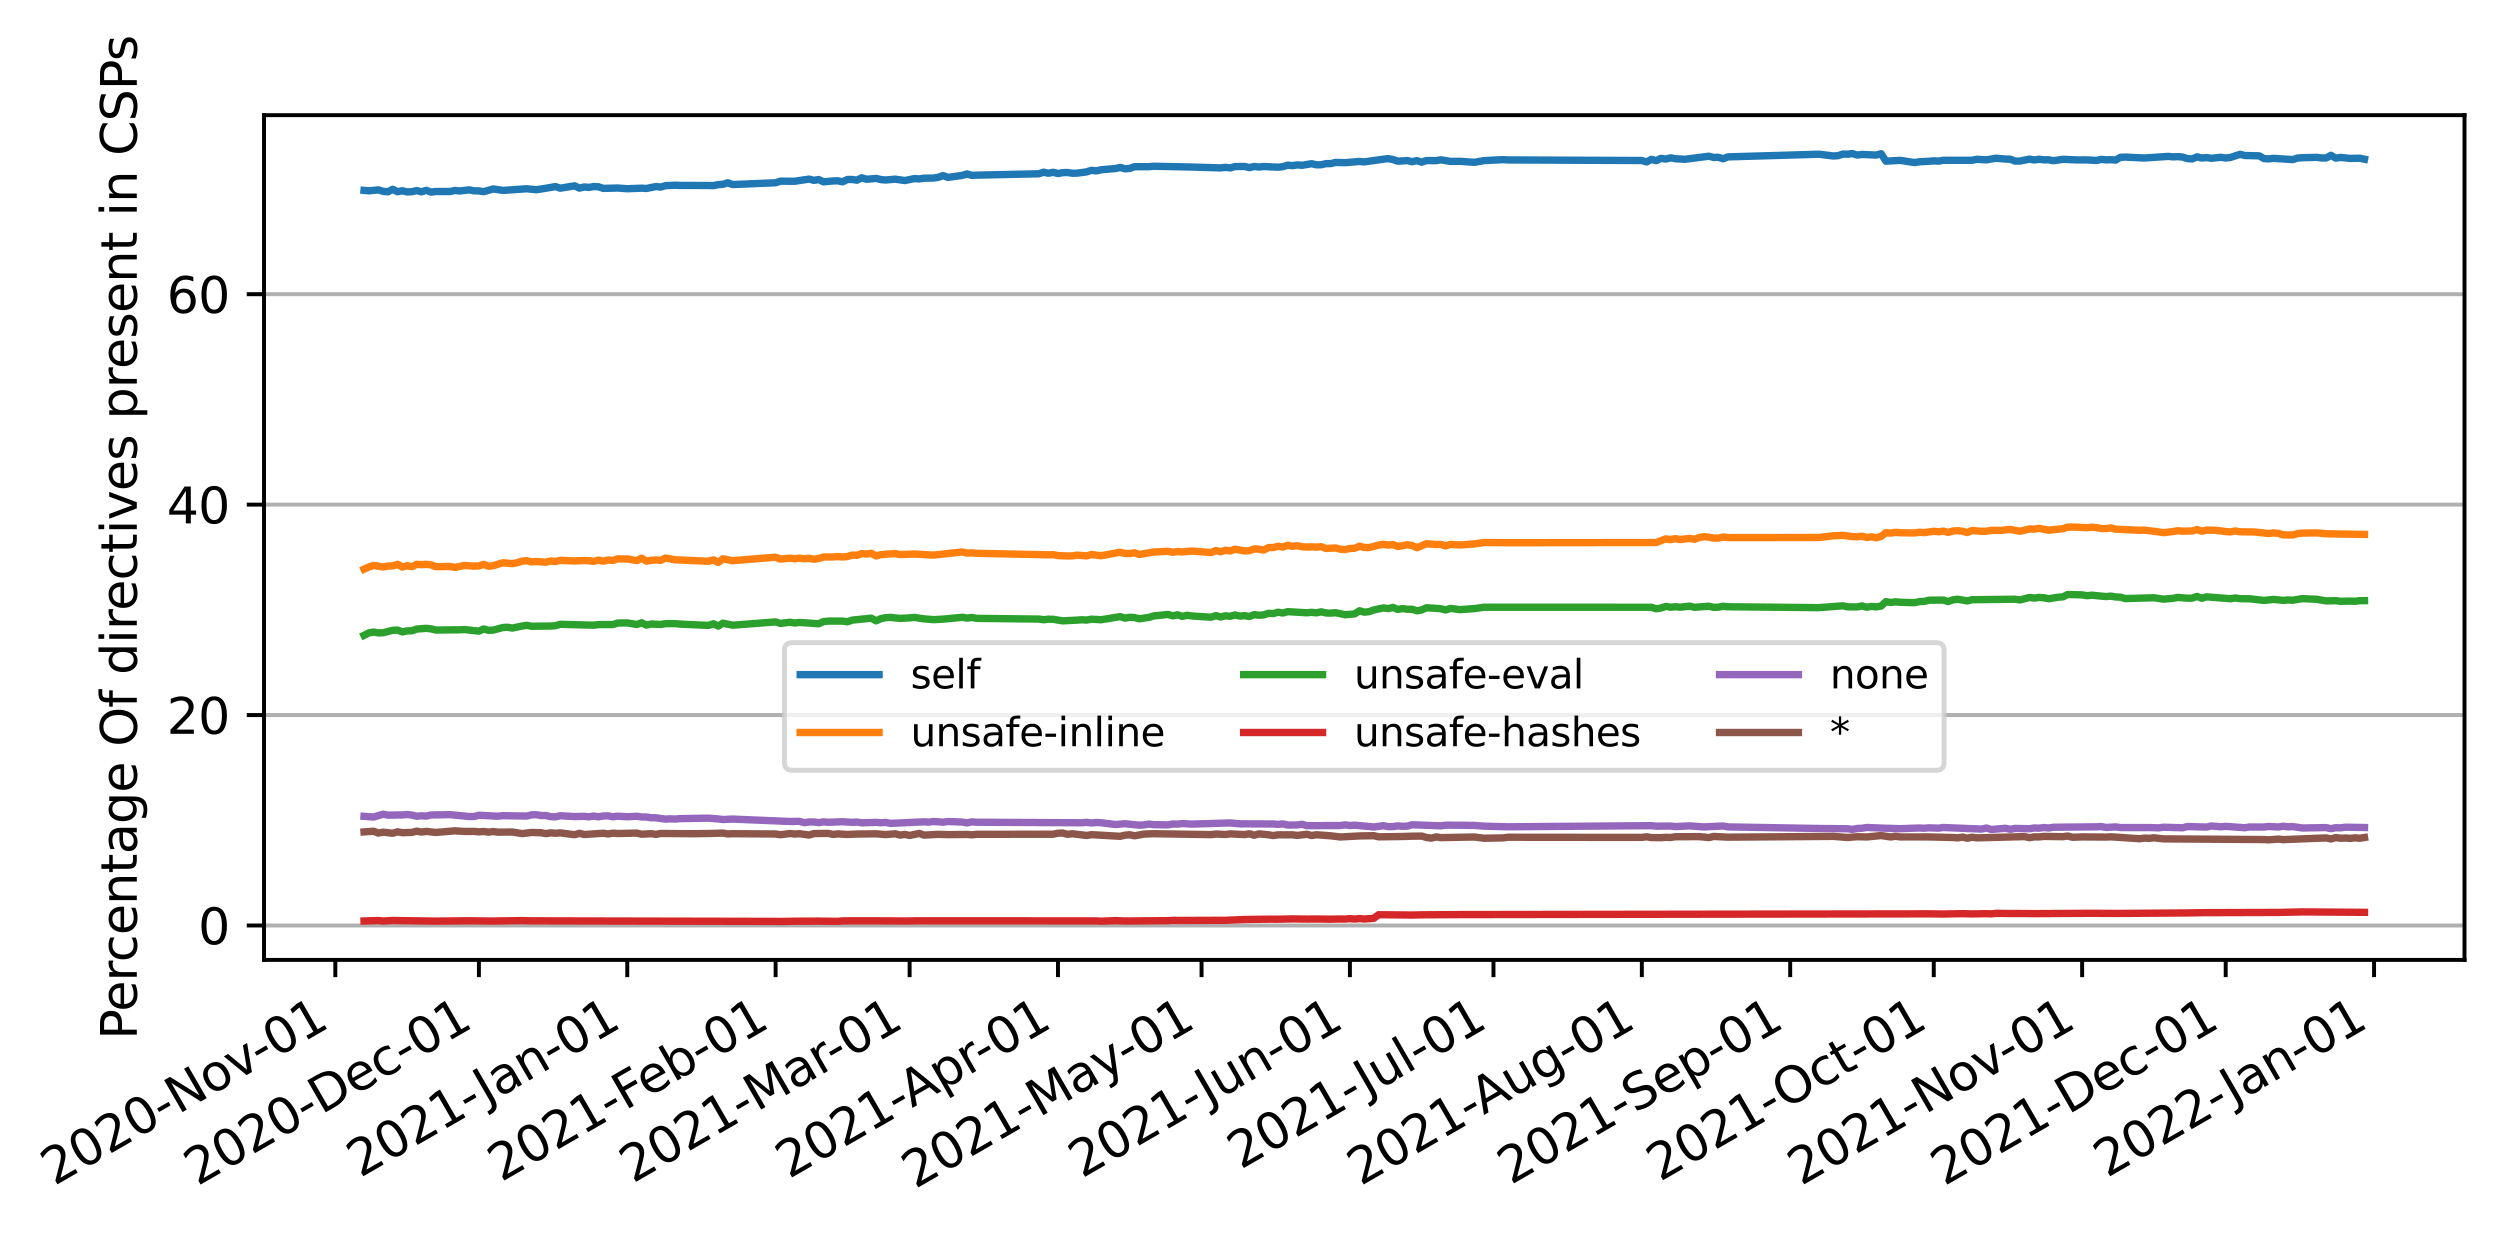 <?xml version="1.0" encoding="utf-8" standalone="no"?>
<!DOCTYPE svg PUBLIC "-//W3C//DTD SVG 1.1//EN"
  "http://www.w3.org/Graphics/SVG/1.1/DTD/svg11.dtd">
<svg xmlns:xlink="http://www.w3.org/1999/xlink" width="507.159pt" height="250.252pt" viewBox="0 0 507.159 250.252" xmlns="http://www.w3.org/2000/svg" version="1.1">
 <defs>
  <style type="text/css">*{stroke-linejoin: round; stroke-linecap: butt}</style>
 </defs>
 <g id="figure_1">
  <g id="patch_1">
   <path d="M 0 250.252 
L 507.159 250.252 
L 507.159 0 
L 0 0 
z
" style="fill: #ffffff"/>
  </g>
  <g id="axes_1">
   <g id="patch_2">
    <path d="M 53.559 194.725 
L 499.959 194.725 
L 499.959 23.365 
L 53.559 23.365 
z
" style="fill: #ffffff"/>
   </g>
   <g id="matplotlib.axis_1">
    <g id="xtick_1">
     <g id="line2d_1">
      <defs>
       <path id="m46c049d083" d="M 0 0 
L 0 3.5 
" style="stroke: #000000; stroke-width: 0.8"/>
      </defs>
      <g>
       <use xlink:href="#m46c049d083" x="68.025" y="194.725" style="stroke: #000000; stroke-width: 0.8"/>
      </g>
     </g>
     <g id="text_1">
      <!-- 2020-Nov-01 -->
      <g transform="translate(10.999 240.629)rotate(-30)scale(0.1 -0.1)">
       <defs>
        <path id="DejaVuSans-32" d="M 1228 531 
L 3431 531 
L 3431 0 
L 469 0 
L 469 531 
Q 828 903 1448 1529 
Q 2069 2156 2228 2338 
Q 2531 2678 2651 2914 
Q 2772 3150 2772 3378 
Q 2772 3750 2511 3984 
Q 2250 4219 1831 4219 
Q 1534 4219 1204 4116 
Q 875 4013 500 3803 
L 500 4441 
Q 881 4594 1212 4672 
Q 1544 4750 1819 4750 
Q 2544 4750 2975 4387 
Q 3406 4025 3406 3419 
Q 3406 3131 3298 2873 
Q 3191 2616 2906 2266 
Q 2828 2175 2409 1742 
Q 1991 1309 1228 531 
z
" transform="scale(0.016)"/>
        <path id="DejaVuSans-30" d="M 2034 4250 
Q 1547 4250 1301 3770 
Q 1056 3291 1056 2328 
Q 1056 1369 1301 889 
Q 1547 409 2034 409 
Q 2525 409 2770 889 
Q 3016 1369 3016 2328 
Q 3016 3291 2770 3770 
Q 2525 4250 2034 4250 
z
M 2034 4750 
Q 2819 4750 3233 4129 
Q 3647 3509 3647 2328 
Q 3647 1150 3233 529 
Q 2819 -91 2034 -91 
Q 1250 -91 836 529 
Q 422 1150 422 2328 
Q 422 3509 836 4129 
Q 1250 4750 2034 4750 
z
" transform="scale(0.016)"/>
        <path id="DejaVuSans-2d" d="M 313 2009 
L 1997 2009 
L 1997 1497 
L 313 1497 
L 313 2009 
z
" transform="scale(0.016)"/>
        <path id="DejaVuSans-4e" d="M 628 4666 
L 1478 4666 
L 3547 763 
L 3547 4666 
L 4159 4666 
L 4159 0 
L 3309 0 
L 1241 3903 
L 1241 0 
L 628 0 
L 628 4666 
z
" transform="scale(0.016)"/>
        <path id="DejaVuSans-6f" d="M 1959 3097 
Q 1497 3097 1228 2736 
Q 959 2375 959 1747 
Q 959 1119 1226 758 
Q 1494 397 1959 397 
Q 2419 397 2687 759 
Q 2956 1122 2956 1747 
Q 2956 2369 2687 2733 
Q 2419 3097 1959 3097 
z
M 1959 3584 
Q 2709 3584 3137 3096 
Q 3566 2609 3566 1747 
Q 3566 888 3137 398 
Q 2709 -91 1959 -91 
Q 1206 -91 779 398 
Q 353 888 353 1747 
Q 353 2609 779 3096 
Q 1206 3584 1959 3584 
z
" transform="scale(0.016)"/>
        <path id="DejaVuSans-76" d="M 191 3500 
L 800 3500 
L 1894 563 
L 2988 3500 
L 3597 3500 
L 2284 0 
L 1503 0 
L 191 3500 
z
" transform="scale(0.016)"/>
        <path id="DejaVuSans-31" d="M 794 531 
L 1825 531 
L 1825 4091 
L 703 3866 
L 703 4441 
L 1819 4666 
L 2450 4666 
L 2450 531 
L 3481 531 
L 3481 0 
L 794 0 
L 794 531 
z
" transform="scale(0.016)"/>
       </defs>
       <use xlink:href="#DejaVuSans-32"/>
       <use xlink:href="#DejaVuSans-30" x="63.623"/>
       <use xlink:href="#DejaVuSans-32" x="127.246"/>
       <use xlink:href="#DejaVuSans-30" x="190.869"/>
       <use xlink:href="#DejaVuSans-2d" x="254.492"/>
       <use xlink:href="#DejaVuSans-4e" x="290.576"/>
       <use xlink:href="#DejaVuSans-6f" x="365.381"/>
       <use xlink:href="#DejaVuSans-76" x="426.562"/>
       <use xlink:href="#DejaVuSans-2d" x="483.117"/>
       <use xlink:href="#DejaVuSans-30" x="519.201"/>
       <use xlink:href="#DejaVuSans-31" x="582.824"/>
      </g>
     </g>
    </g>
    <g id="xtick_2">
     <g id="line2d_2">
      <g>
       <use xlink:href="#m46c049d083" x="97.151" y="194.725" style="stroke: #000000; stroke-width: 0.8"/>
      </g>
     </g>
     <g id="text_2">
      <!-- 2020-Dec-01 -->
      <g transform="translate(40.042 240.677)rotate(-30)scale(0.1 -0.1)">
       <defs>
        <path id="DejaVuSans-44" d="M 1259 4147 
L 1259 519 
L 2022 519 
Q 2988 519 3436 956 
Q 3884 1394 3884 2338 
Q 3884 3275 3436 3711 
Q 2988 4147 2022 4147 
L 1259 4147 
z
M 628 4666 
L 1925 4666 
Q 3281 4666 3915 4102 
Q 4550 3538 4550 2338 
Q 4550 1131 3912 565 
Q 3275 0 1925 0 
L 628 0 
L 628 4666 
z
" transform="scale(0.016)"/>
        <path id="DejaVuSans-65" d="M 3597 1894 
L 3597 1613 
L 953 1613 
Q 991 1019 1311 708 
Q 1631 397 2203 397 
Q 2534 397 2845 478 
Q 3156 559 3463 722 
L 3463 178 
Q 3153 47 2828 -22 
Q 2503 -91 2169 -91 
Q 1331 -91 842 396 
Q 353 884 353 1716 
Q 353 2575 817 3079 
Q 1281 3584 2069 3584 
Q 2775 3584 3186 3129 
Q 3597 2675 3597 1894 
z
M 3022 2063 
Q 3016 2534 2758 2815 
Q 2500 3097 2075 3097 
Q 1594 3097 1305 2825 
Q 1016 2553 972 2059 
L 3022 2063 
z
" transform="scale(0.016)"/>
        <path id="DejaVuSans-63" d="M 3122 3366 
L 3122 2828 
Q 2878 2963 2633 3030 
Q 2388 3097 2138 3097 
Q 1578 3097 1268 2742 
Q 959 2388 959 1747 
Q 959 1106 1268 751 
Q 1578 397 2138 397 
Q 2388 397 2633 464 
Q 2878 531 3122 666 
L 3122 134 
Q 2881 22 2623 -34 
Q 2366 -91 2075 -91 
Q 1284 -91 818 406 
Q 353 903 353 1747 
Q 353 2603 823 3093 
Q 1294 3584 2113 3584 
Q 2378 3584 2631 3529 
Q 2884 3475 3122 3366 
z
" transform="scale(0.016)"/>
       </defs>
       <use xlink:href="#DejaVuSans-32"/>
       <use xlink:href="#DejaVuSans-30" x="63.623"/>
       <use xlink:href="#DejaVuSans-32" x="127.246"/>
       <use xlink:href="#DejaVuSans-30" x="190.869"/>
       <use xlink:href="#DejaVuSans-2d" x="254.492"/>
       <use xlink:href="#DejaVuSans-44" x="290.576"/>
       <use xlink:href="#DejaVuSans-65" x="367.578"/>
       <use xlink:href="#DejaVuSans-63" x="429.102"/>
       <use xlink:href="#DejaVuSans-2d" x="484.082"/>
       <use xlink:href="#DejaVuSans-30" x="520.166"/>
       <use xlink:href="#DejaVuSans-31" x="583.789"/>
      </g>
     </g>
    </g>
    <g id="xtick_3">
     <g id="line2d_3">
      <g>
       <use xlink:href="#m46c049d083" x="127.247" y="194.725" style="stroke: #000000; stroke-width: 0.8"/>
      </g>
     </g>
     <g id="text_3">
      <!-- 2021-Jan-01 -->
      <g transform="translate(73.06 238.99)rotate(-30)scale(0.1 -0.1)">
       <defs>
        <path id="DejaVuSans-4a" d="M 628 4666 
L 1259 4666 
L 1259 325 
Q 1259 -519 939 -900 
Q 619 -1281 -91 -1281 
L -331 -1281 
L -331 -750 
L -134 -750 
Q 284 -750 456 -515 
Q 628 -281 628 325 
L 628 4666 
z
" transform="scale(0.016)"/>
        <path id="DejaVuSans-61" d="M 2194 1759 
Q 1497 1759 1228 1600 
Q 959 1441 959 1056 
Q 959 750 1161 570 
Q 1363 391 1709 391 
Q 2188 391 2477 730 
Q 2766 1069 2766 1631 
L 2766 1759 
L 2194 1759 
z
M 3341 1997 
L 3341 0 
L 2766 0 
L 2766 531 
Q 2569 213 2275 61 
Q 1981 -91 1556 -91 
Q 1019 -91 701 211 
Q 384 513 384 1019 
Q 384 1609 779 1909 
Q 1175 2209 1959 2209 
L 2766 2209 
L 2766 2266 
Q 2766 2663 2505 2880 
Q 2244 3097 1772 3097 
Q 1472 3097 1187 3025 
Q 903 2953 641 2809 
L 641 3341 
Q 956 3463 1253 3523 
Q 1550 3584 1831 3584 
Q 2591 3584 2966 3190 
Q 3341 2797 3341 1997 
z
" transform="scale(0.016)"/>
        <path id="DejaVuSans-6e" d="M 3513 2113 
L 3513 0 
L 2938 0 
L 2938 2094 
Q 2938 2591 2744 2837 
Q 2550 3084 2163 3084 
Q 1697 3084 1428 2787 
Q 1159 2491 1159 1978 
L 1159 0 
L 581 0 
L 581 3500 
L 1159 3500 
L 1159 2956 
Q 1366 3272 1645 3428 
Q 1925 3584 2291 3584 
Q 2894 3584 3203 3211 
Q 3513 2838 3513 2113 
z
" transform="scale(0.016)"/>
       </defs>
       <use xlink:href="#DejaVuSans-32"/>
       <use xlink:href="#DejaVuSans-30" x="63.623"/>
       <use xlink:href="#DejaVuSans-32" x="127.246"/>
       <use xlink:href="#DejaVuSans-31" x="190.869"/>
       <use xlink:href="#DejaVuSans-2d" x="254.492"/>
       <use xlink:href="#DejaVuSans-4a" x="296.201"/>
       <use xlink:href="#DejaVuSans-61" x="325.693"/>
       <use xlink:href="#DejaVuSans-6e" x="386.973"/>
       <use xlink:href="#DejaVuSans-2d" x="450.352"/>
       <use xlink:href="#DejaVuSans-30" x="486.436"/>
       <use xlink:href="#DejaVuSans-31" x="550.059"/>
      </g>
     </g>
    </g>
    <g id="xtick_4">
     <g id="line2d_4">
      <g>
       <use xlink:href="#m46c049d083" x="157.344" y="194.725" style="stroke: #000000; stroke-width: 0.8"/>
      </g>
     </g>
     <g id="text_4">
      <!-- 2021-Feb-01 -->
      <g transform="translate(101.663 239.853)rotate(-30)scale(0.1 -0.1)">
       <defs>
        <path id="DejaVuSans-46" d="M 628 4666 
L 3309 4666 
L 3309 4134 
L 1259 4134 
L 1259 2759 
L 3109 2759 
L 3109 2228 
L 1259 2228 
L 1259 0 
L 628 0 
L 628 4666 
z
" transform="scale(0.016)"/>
        <path id="DejaVuSans-62" d="M 3116 1747 
Q 3116 2381 2855 2742 
Q 2594 3103 2138 3103 
Q 1681 3103 1420 2742 
Q 1159 2381 1159 1747 
Q 1159 1113 1420 752 
Q 1681 391 2138 391 
Q 2594 391 2855 752 
Q 3116 1113 3116 1747 
z
M 1159 2969 
Q 1341 3281 1617 3432 
Q 1894 3584 2278 3584 
Q 2916 3584 3314 3078 
Q 3713 2572 3713 1747 
Q 3713 922 3314 415 
Q 2916 -91 2278 -91 
Q 1894 -91 1617 61 
Q 1341 213 1159 525 
L 1159 0 
L 581 0 
L 581 4863 
L 1159 4863 
L 1159 2969 
z
" transform="scale(0.016)"/>
       </defs>
       <use xlink:href="#DejaVuSans-32"/>
       <use xlink:href="#DejaVuSans-30" x="63.623"/>
       <use xlink:href="#DejaVuSans-32" x="127.246"/>
       <use xlink:href="#DejaVuSans-31" x="190.869"/>
       <use xlink:href="#DejaVuSans-2d" x="254.492"/>
       <use xlink:href="#DejaVuSans-46" x="290.576"/>
       <use xlink:href="#DejaVuSans-65" x="342.596"/>
       <use xlink:href="#DejaVuSans-62" x="404.119"/>
       <use xlink:href="#DejaVuSans-2d" x="467.596"/>
       <use xlink:href="#DejaVuSans-30" x="503.68"/>
       <use xlink:href="#DejaVuSans-31" x="567.303"/>
      </g>
     </g>
    </g>
    <g id="xtick_5">
     <g id="line2d_5">
      <g>
       <use xlink:href="#m46c049d083" x="184.528" y="194.725" style="stroke: #000000; stroke-width: 0.8"/>
      </g>
     </g>
     <g id="text_5">
      <!-- 2021-Mar-01 -->
      <g transform="translate(128.391 240.116)rotate(-30)scale(0.1 -0.1)">
       <defs>
        <path id="DejaVuSans-4d" d="M 628 4666 
L 1569 4666 
L 2759 1491 
L 3956 4666 
L 4897 4666 
L 4897 0 
L 4281 0 
L 4281 4097 
L 3078 897 
L 2444 897 
L 1241 4097 
L 1241 0 
L 628 0 
L 628 4666 
z
" transform="scale(0.016)"/>
        <path id="DejaVuSans-72" d="M 2631 2963 
Q 2534 3019 2420 3045 
Q 2306 3072 2169 3072 
Q 1681 3072 1420 2755 
Q 1159 2438 1159 1844 
L 1159 0 
L 581 0 
L 581 3500 
L 1159 3500 
L 1159 2956 
Q 1341 3275 1631 3429 
Q 1922 3584 2338 3584 
Q 2397 3584 2469 3576 
Q 2541 3569 2628 3553 
L 2631 2963 
z
" transform="scale(0.016)"/>
       </defs>
       <use xlink:href="#DejaVuSans-32"/>
       <use xlink:href="#DejaVuSans-30" x="63.623"/>
       <use xlink:href="#DejaVuSans-32" x="127.246"/>
       <use xlink:href="#DejaVuSans-31" x="190.869"/>
       <use xlink:href="#DejaVuSans-2d" x="254.492"/>
       <use xlink:href="#DejaVuSans-4d" x="290.576"/>
       <use xlink:href="#DejaVuSans-61" x="376.855"/>
       <use xlink:href="#DejaVuSans-72" x="438.135"/>
       <use xlink:href="#DejaVuSans-2d" x="472.873"/>
       <use xlink:href="#DejaVuSans-30" x="508.957"/>
       <use xlink:href="#DejaVuSans-31" x="572.58"/>
      </g>
     </g>
    </g>
    <g id="xtick_6">
     <g id="line2d_6">
      <g>
       <use xlink:href="#m46c049d083" x="214.624" y="194.725" style="stroke: #000000; stroke-width: 0.8"/>
      </g>
     </g>
     <g id="text_6">
      <!-- 2021-Apr-01 -->
      <g transform="translate(160.04 239.22)rotate(-30)scale(0.1 -0.1)">
       <defs>
        <path id="DejaVuSans-41" d="M 2188 4044 
L 1331 1722 
L 3047 1722 
L 2188 4044 
z
M 1831 4666 
L 2547 4666 
L 4325 0 
L 3669 0 
L 3244 1197 
L 1141 1197 
L 716 0 
L 50 0 
L 1831 4666 
z
" transform="scale(0.016)"/>
        <path id="DejaVuSans-70" d="M 1159 525 
L 1159 -1331 
L 581 -1331 
L 581 3500 
L 1159 3500 
L 1159 2969 
Q 1341 3281 1617 3432 
Q 1894 3584 2278 3584 
Q 2916 3584 3314 3078 
Q 3713 2572 3713 1747 
Q 3713 922 3314 415 
Q 2916 -91 2278 -91 
Q 1894 -91 1617 61 
Q 1341 213 1159 525 
z
M 3116 1747 
Q 3116 2381 2855 2742 
Q 2594 3103 2138 3103 
Q 1681 3103 1420 2742 
Q 1159 2381 1159 1747 
Q 1159 1113 1420 752 
Q 1681 391 2138 391 
Q 2594 391 2855 752 
Q 3116 1113 3116 1747 
z
" transform="scale(0.016)"/>
       </defs>
       <use xlink:href="#DejaVuSans-32"/>
       <use xlink:href="#DejaVuSans-30" x="63.623"/>
       <use xlink:href="#DejaVuSans-32" x="127.246"/>
       <use xlink:href="#DejaVuSans-31" x="190.869"/>
       <use xlink:href="#DejaVuSans-2d" x="254.492"/>
       <use xlink:href="#DejaVuSans-41" x="288.326"/>
       <use xlink:href="#DejaVuSans-70" x="356.734"/>
       <use xlink:href="#DejaVuSans-72" x="420.211"/>
       <use xlink:href="#DejaVuSans-2d" x="454.949"/>
       <use xlink:href="#DejaVuSans-30" x="491.033"/>
       <use xlink:href="#DejaVuSans-31" x="554.656"/>
      </g>
     </g>
    </g>
    <g id="xtick_7">
     <g id="line2d_7">
      <g>
       <use xlink:href="#m46c049d083" x="243.75" y="194.725" style="stroke: #000000; stroke-width: 0.8"/>
      </g>
     </g>
     <g id="text_7">
      <!-- 2021-May-01 -->
      <g transform="translate(185.647 241.251)rotate(-30)scale(0.1 -0.1)">
       <defs>
        <path id="DejaVuSans-79" d="M 2059 -325 
Q 1816 -950 1584 -1140 
Q 1353 -1331 966 -1331 
L 506 -1331 
L 506 -850 
L 844 -850 
Q 1081 -850 1212 -737 
Q 1344 -625 1503 -206 
L 1606 56 
L 191 3500 
L 800 3500 
L 1894 763 
L 2988 3500 
L 3597 3500 
L 2059 -325 
z
" transform="scale(0.016)"/>
       </defs>
       <use xlink:href="#DejaVuSans-32"/>
       <use xlink:href="#DejaVuSans-30" x="63.623"/>
       <use xlink:href="#DejaVuSans-32" x="127.246"/>
       <use xlink:href="#DejaVuSans-31" x="190.869"/>
       <use xlink:href="#DejaVuSans-2d" x="254.492"/>
       <use xlink:href="#DejaVuSans-4d" x="290.576"/>
       <use xlink:href="#DejaVuSans-61" x="376.855"/>
       <use xlink:href="#DejaVuSans-79" x="438.135"/>
       <use xlink:href="#DejaVuSans-2d" x="495.564"/>
       <use xlink:href="#DejaVuSans-30" x="531.648"/>
       <use xlink:href="#DejaVuSans-31" x="595.271"/>
      </g>
     </g>
    </g>
    <g id="xtick_8">
     <g id="line2d_8">
      <g>
       <use xlink:href="#m46c049d083" x="273.847" y="194.725" style="stroke: #000000; stroke-width: 0.8"/>
      </g>
     </g>
     <g id="text_8">
      <!-- 2021-Jun-01 -->
      <g transform="translate(219.478 239.095)rotate(-30)scale(0.1 -0.1)">
       <defs>
        <path id="DejaVuSans-75" d="M 544 1381 
L 544 3500 
L 1119 3500 
L 1119 1403 
Q 1119 906 1312 657 
Q 1506 409 1894 409 
Q 2359 409 2629 706 
Q 2900 1003 2900 1516 
L 2900 3500 
L 3475 3500 
L 3475 0 
L 2900 0 
L 2900 538 
Q 2691 219 2414 64 
Q 2138 -91 1772 -91 
Q 1169 -91 856 284 
Q 544 659 544 1381 
z
M 1991 3584 
L 1991 3584 
z
" transform="scale(0.016)"/>
       </defs>
       <use xlink:href="#DejaVuSans-32"/>
       <use xlink:href="#DejaVuSans-30" x="63.623"/>
       <use xlink:href="#DejaVuSans-32" x="127.246"/>
       <use xlink:href="#DejaVuSans-31" x="190.869"/>
       <use xlink:href="#DejaVuSans-2d" x="254.492"/>
       <use xlink:href="#DejaVuSans-4a" x="296.201"/>
       <use xlink:href="#DejaVuSans-75" x="325.693"/>
       <use xlink:href="#DejaVuSans-6e" x="389.072"/>
       <use xlink:href="#DejaVuSans-2d" x="452.451"/>
       <use xlink:href="#DejaVuSans-30" x="488.535"/>
       <use xlink:href="#DejaVuSans-31" x="552.158"/>
      </g>
     </g>
    </g>
    <g id="xtick_9">
     <g id="line2d_9">
      <g>
       <use xlink:href="#m46c049d083" x="302.972" y="194.725" style="stroke: #000000; stroke-width: 0.8"/>
      </g>
     </g>
     <g id="text_9">
      <!-- 2021-Jul-01 -->
      <g transform="translate(251.687 237.315)rotate(-30)scale(0.1 -0.1)">
       <defs>
        <path id="DejaVuSans-6c" d="M 603 4863 
L 1178 4863 
L 1178 0 
L 603 0 
L 603 4863 
z
" transform="scale(0.016)"/>
       </defs>
       <use xlink:href="#DejaVuSans-32"/>
       <use xlink:href="#DejaVuSans-30" x="63.623"/>
       <use xlink:href="#DejaVuSans-32" x="127.246"/>
       <use xlink:href="#DejaVuSans-31" x="190.869"/>
       <use xlink:href="#DejaVuSans-2d" x="254.492"/>
       <use xlink:href="#DejaVuSans-4a" x="296.201"/>
       <use xlink:href="#DejaVuSans-75" x="325.693"/>
       <use xlink:href="#DejaVuSans-6c" x="389.072"/>
       <use xlink:href="#DejaVuSans-2d" x="416.855"/>
       <use xlink:href="#DejaVuSans-30" x="452.939"/>
       <use xlink:href="#DejaVuSans-31" x="516.562"/>
      </g>
     </g>
    </g>
    <g id="xtick_10">
     <g id="line2d_10">
      <g>
       <use xlink:href="#m46c049d083" x="333.069" y="194.725" style="stroke: #000000; stroke-width: 0.8"/>
      </g>
     </g>
     <g id="text_10">
      <!-- 2021-Aug-01 -->
      <g transform="translate(276.004 240.652)rotate(-30)scale(0.1 -0.1)">
       <defs>
        <path id="DejaVuSans-67" d="M 2906 1791 
Q 2906 2416 2648 2759 
Q 2391 3103 1925 3103 
Q 1463 3103 1205 2759 
Q 947 2416 947 1791 
Q 947 1169 1205 825 
Q 1463 481 1925 481 
Q 2391 481 2648 825 
Q 2906 1169 2906 1791 
z
M 3481 434 
Q 3481 -459 3084 -895 
Q 2688 -1331 1869 -1331 
Q 1566 -1331 1297 -1286 
Q 1028 -1241 775 -1147 
L 775 -588 
Q 1028 -725 1275 -790 
Q 1522 -856 1778 -856 
Q 2344 -856 2625 -561 
Q 2906 -266 2906 331 
L 2906 616 
Q 2728 306 2450 153 
Q 2172 0 1784 0 
Q 1141 0 747 490 
Q 353 981 353 1791 
Q 353 2603 747 3093 
Q 1141 3584 1784 3584 
Q 2172 3584 2450 3431 
Q 2728 3278 2906 2969 
L 2906 3500 
L 3481 3500 
L 3481 434 
z
" transform="scale(0.016)"/>
       </defs>
       <use xlink:href="#DejaVuSans-32"/>
       <use xlink:href="#DejaVuSans-30" x="63.623"/>
       <use xlink:href="#DejaVuSans-32" x="127.246"/>
       <use xlink:href="#DejaVuSans-31" x="190.869"/>
       <use xlink:href="#DejaVuSans-2d" x="254.492"/>
       <use xlink:href="#DejaVuSans-41" x="288.326"/>
       <use xlink:href="#DejaVuSans-75" x="356.734"/>
       <use xlink:href="#DejaVuSans-67" x="420.113"/>
       <use xlink:href="#DejaVuSans-2d" x="483.59"/>
       <use xlink:href="#DejaVuSans-30" x="519.674"/>
       <use xlink:href="#DejaVuSans-31" x="583.297"/>
      </g>
     </g>
    </g>
    <g id="xtick_11">
     <g id="line2d_11">
      <g>
       <use xlink:href="#m46c049d083" x="363.165" y="194.725" style="stroke: #000000; stroke-width: 0.8"/>
      </g>
     </g>
     <g id="text_11">
      <!-- 2021-Sep-01 -->
      <g transform="translate(306.492 240.426)rotate(-30)scale(0.1 -0.1)">
       <defs>
        <path id="DejaVuSans-53" d="M 3425 4513 
L 3425 3897 
Q 3066 4069 2747 4153 
Q 2428 4238 2131 4238 
Q 1616 4238 1336 4038 
Q 1056 3838 1056 3469 
Q 1056 3159 1242 3001 
Q 1428 2844 1947 2747 
L 2328 2669 
Q 3034 2534 3370 2195 
Q 3706 1856 3706 1288 
Q 3706 609 3251 259 
Q 2797 -91 1919 -91 
Q 1588 -91 1214 -16 
Q 841 59 441 206 
L 441 856 
Q 825 641 1194 531 
Q 1563 422 1919 422 
Q 2459 422 2753 634 
Q 3047 847 3047 1241 
Q 3047 1584 2836 1778 
Q 2625 1972 2144 2069 
L 1759 2144 
Q 1053 2284 737 2584 
Q 422 2884 422 3419 
Q 422 4038 858 4394 
Q 1294 4750 2059 4750 
Q 2388 4750 2728 4690 
Q 3069 4631 3425 4513 
z
" transform="scale(0.016)"/>
       </defs>
       <use xlink:href="#DejaVuSans-32"/>
       <use xlink:href="#DejaVuSans-30" x="63.623"/>
       <use xlink:href="#DejaVuSans-32" x="127.246"/>
       <use xlink:href="#DejaVuSans-31" x="190.869"/>
       <use xlink:href="#DejaVuSans-2d" x="254.492"/>
       <use xlink:href="#DejaVuSans-53" x="290.576"/>
       <use xlink:href="#DejaVuSans-65" x="354.053"/>
       <use xlink:href="#DejaVuSans-70" x="415.576"/>
       <use xlink:href="#DejaVuSans-2d" x="479.053"/>
       <use xlink:href="#DejaVuSans-30" x="515.137"/>
       <use xlink:href="#DejaVuSans-31" x="578.76"/>
      </g>
     </g>
    </g>
    <g id="xtick_12">
     <g id="line2d_12">
      <g>
       <use xlink:href="#m46c049d083" x="392.291" y="194.725" style="stroke: #000000; stroke-width: 0.8"/>
      </g>
     </g>
     <g id="text_12">
      <!-- 2021-Oct-01 -->
      <g transform="translate(336.73 239.784)rotate(-30)scale(0.1 -0.1)">
       <defs>
        <path id="DejaVuSans-4f" d="M 2522 4238 
Q 1834 4238 1429 3725 
Q 1025 3213 1025 2328 
Q 1025 1447 1429 934 
Q 1834 422 2522 422 
Q 3209 422 3611 934 
Q 4013 1447 4013 2328 
Q 4013 3213 3611 3725 
Q 3209 4238 2522 4238 
z
M 2522 4750 
Q 3503 4750 4090 4092 
Q 4678 3434 4678 2328 
Q 4678 1225 4090 567 
Q 3503 -91 2522 -91 
Q 1538 -91 948 565 
Q 359 1222 359 2328 
Q 359 3434 948 4092 
Q 1538 4750 2522 4750 
z
" transform="scale(0.016)"/>
        <path id="DejaVuSans-74" d="M 1172 4494 
L 1172 3500 
L 2356 3500 
L 2356 3053 
L 1172 3053 
L 1172 1153 
Q 1172 725 1289 603 
Q 1406 481 1766 481 
L 2356 481 
L 2356 0 
L 1766 0 
Q 1100 0 847 248 
Q 594 497 594 1153 
L 594 3053 
L 172 3053 
L 172 3500 
L 594 3500 
L 594 4494 
L 1172 4494 
z
" transform="scale(0.016)"/>
       </defs>
       <use xlink:href="#DejaVuSans-32"/>
       <use xlink:href="#DejaVuSans-30" x="63.623"/>
       <use xlink:href="#DejaVuSans-32" x="127.246"/>
       <use xlink:href="#DejaVuSans-31" x="190.869"/>
       <use xlink:href="#DejaVuSans-2d" x="254.492"/>
       <use xlink:href="#DejaVuSans-4f" x="293.326"/>
       <use xlink:href="#DejaVuSans-63" x="372.037"/>
       <use xlink:href="#DejaVuSans-74" x="427.018"/>
       <use xlink:href="#DejaVuSans-2d" x="466.227"/>
       <use xlink:href="#DejaVuSans-30" x="502.311"/>
       <use xlink:href="#DejaVuSans-31" x="565.934"/>
      </g>
     </g>
    </g>
    <g id="xtick_13">
     <g id="line2d_13">
      <g>
       <use xlink:href="#m46c049d083" x="422.388" y="194.725" style="stroke: #000000; stroke-width: 0.8"/>
      </g>
     </g>
     <g id="text_13">
      <!-- 2021-Nov-01 -->
      <g transform="translate(365.362 240.629)rotate(-30)scale(0.1 -0.1)">
       <use xlink:href="#DejaVuSans-32"/>
       <use xlink:href="#DejaVuSans-30" x="63.623"/>
       <use xlink:href="#DejaVuSans-32" x="127.246"/>
       <use xlink:href="#DejaVuSans-31" x="190.869"/>
       <use xlink:href="#DejaVuSans-2d" x="254.492"/>
       <use xlink:href="#DejaVuSans-4e" x="290.576"/>
       <use xlink:href="#DejaVuSans-6f" x="365.381"/>
       <use xlink:href="#DejaVuSans-76" x="426.562"/>
       <use xlink:href="#DejaVuSans-2d" x="483.117"/>
       <use xlink:href="#DejaVuSans-30" x="519.201"/>
       <use xlink:href="#DejaVuSans-31" x="582.824"/>
      </g>
     </g>
    </g>
    <g id="xtick_14">
     <g id="line2d_14">
      <g>
       <use xlink:href="#m46c049d083" x="451.513" y="194.725" style="stroke: #000000; stroke-width: 0.8"/>
      </g>
     </g>
     <g id="text_14">
      <!-- 2021-Dec-01 -->
      <g transform="translate(394.405 240.677)rotate(-30)scale(0.1 -0.1)">
       <use xlink:href="#DejaVuSans-32"/>
       <use xlink:href="#DejaVuSans-30" x="63.623"/>
       <use xlink:href="#DejaVuSans-32" x="127.246"/>
       <use xlink:href="#DejaVuSans-31" x="190.869"/>
       <use xlink:href="#DejaVuSans-2d" x="254.492"/>
       <use xlink:href="#DejaVuSans-44" x="290.576"/>
       <use xlink:href="#DejaVuSans-65" x="367.578"/>
       <use xlink:href="#DejaVuSans-63" x="429.102"/>
       <use xlink:href="#DejaVuSans-2d" x="484.082"/>
       <use xlink:href="#DejaVuSans-30" x="520.166"/>
       <use xlink:href="#DejaVuSans-31" x="583.789"/>
      </g>
     </g>
    </g>
    <g id="xtick_15">
     <g id="line2d_15">
      <g>
       <use xlink:href="#m46c049d083" x="481.61" y="194.725" style="stroke: #000000; stroke-width: 0.8"/>
      </g>
     </g>
     <g id="text_15">
      <!-- 2022-Jan-01 -->
      <g transform="translate(427.423 238.99)rotate(-30)scale(0.1 -0.1)">
       <use xlink:href="#DejaVuSans-32"/>
       <use xlink:href="#DejaVuSans-30" x="63.623"/>
       <use xlink:href="#DejaVuSans-32" x="127.246"/>
       <use xlink:href="#DejaVuSans-32" x="190.869"/>
       <use xlink:href="#DejaVuSans-2d" x="254.492"/>
       <use xlink:href="#DejaVuSans-4a" x="296.201"/>
       <use xlink:href="#DejaVuSans-61" x="325.693"/>
       <use xlink:href="#DejaVuSans-6e" x="386.973"/>
       <use xlink:href="#DejaVuSans-2d" x="450.352"/>
       <use xlink:href="#DejaVuSans-30" x="486.436"/>
       <use xlink:href="#DejaVuSans-31" x="550.059"/>
      </g>
     </g>
    </g>
   </g>
   <g id="matplotlib.axis_2">
    <g id="ytick_1">
     <g id="line2d_16">
      <path d="M 53.559 187.75 
L 499.959 187.75 
" clip-path="url(#p6672a0886f)" style="fill: none; stroke: #b0b0b0; stroke-width: 0.8; stroke-linecap: square"/>
     </g>
     <g id="line2d_17">
      <defs>
       <path id="m28b1e0d60d" d="M 0 0 
L -3.5 0 
" style="stroke: #000000; stroke-width: 0.8"/>
      </defs>
      <g>
       <use xlink:href="#m28b1e0d60d" x="53.559" y="187.75" style="stroke: #000000; stroke-width: 0.8"/>
      </g>
     </g>
     <g id="text_16">
      <!-- 0 -->
      <g transform="translate(40.197 191.55)scale(0.1 -0.1)">
       <use xlink:href="#DejaVuSans-30"/>
      </g>
     </g>
    </g>
    <g id="ytick_2">
     <g id="line2d_18">
      <path d="M 53.559 145.061 
L 499.959 145.061 
" clip-path="url(#p6672a0886f)" style="fill: none; stroke: #b0b0b0; stroke-width: 0.8; stroke-linecap: square"/>
     </g>
     <g id="line2d_19">
      <g>
       <use xlink:href="#m28b1e0d60d" x="53.559" y="145.061" style="stroke: #000000; stroke-width: 0.8"/>
      </g>
     </g>
     <g id="text_17">
      <!-- 20 -->
      <g transform="translate(33.834 148.861)scale(0.1 -0.1)">
       <use xlink:href="#DejaVuSans-32"/>
       <use xlink:href="#DejaVuSans-30" x="63.623"/>
      </g>
     </g>
    </g>
    <g id="ytick_3">
     <g id="line2d_20">
      <path d="M 53.559 102.372 
L 499.959 102.372 
" clip-path="url(#p6672a0886f)" style="fill: none; stroke: #b0b0b0; stroke-width: 0.8; stroke-linecap: square"/>
     </g>
     <g id="line2d_21">
      <g>
       <use xlink:href="#m28b1e0d60d" x="53.559" y="102.372" style="stroke: #000000; stroke-width: 0.8"/>
      </g>
     </g>
     <g id="text_18">
      <!-- 40 -->
      <g transform="translate(33.834 106.172)scale(0.1 -0.1)">
       <defs>
        <path id="DejaVuSans-34" d="M 2419 4116 
L 825 1625 
L 2419 1625 
L 2419 4116 
z
M 2253 4666 
L 3047 4666 
L 3047 1625 
L 3713 1625 
L 3713 1100 
L 3047 1100 
L 3047 0 
L 2419 0 
L 2419 1100 
L 313 1100 
L 313 1709 
L 2253 4666 
z
" transform="scale(0.016)"/>
       </defs>
       <use xlink:href="#DejaVuSans-34"/>
       <use xlink:href="#DejaVuSans-30" x="63.623"/>
      </g>
     </g>
    </g>
    <g id="ytick_4">
     <g id="line2d_22">
      <path d="M 53.559 59.683 
L 499.959 59.683 
" clip-path="url(#p6672a0886f)" style="fill: none; stroke: #b0b0b0; stroke-width: 0.8; stroke-linecap: square"/>
     </g>
     <g id="line2d_23">
      <g>
       <use xlink:href="#m28b1e0d60d" x="53.559" y="59.683" style="stroke: #000000; stroke-width: 0.8"/>
      </g>
     </g>
     <g id="text_19">
      <!-- 60 -->
      <g transform="translate(33.834 63.482)scale(0.1 -0.1)">
       <defs>
        <path id="DejaVuSans-36" d="M 2113 2584 
Q 1688 2584 1439 2293 
Q 1191 2003 1191 1497 
Q 1191 994 1439 701 
Q 1688 409 2113 409 
Q 2538 409 2786 701 
Q 3034 994 3034 1497 
Q 3034 2003 2786 2293 
Q 2538 2584 2113 2584 
z
M 3366 4563 
L 3366 3988 
Q 3128 4100 2886 4159 
Q 2644 4219 2406 4219 
Q 1781 4219 1451 3797 
Q 1122 3375 1075 2522 
Q 1259 2794 1537 2939 
Q 1816 3084 2150 3084 
Q 2853 3084 3261 2657 
Q 3669 2231 3669 1497 
Q 3669 778 3244 343 
Q 2819 -91 2113 -91 
Q 1303 -91 875 529 
Q 447 1150 447 2328 
Q 447 3434 972 4092 
Q 1497 4750 2381 4750 
Q 2619 4750 2861 4703 
Q 3103 4656 3366 4563 
z
" transform="scale(0.016)"/>
       </defs>
       <use xlink:href="#DejaVuSans-36"/>
       <use xlink:href="#DejaVuSans-30" x="63.623"/>
      </g>
     </g>
    </g>
    <g id="text_20">
     <!-- Percentage Of directives present in CSPs -->
     <g transform="translate(27.754 210.891)rotate(-90)scale(0.1 -0.1)">
      <defs>
       <path id="DejaVuSans-50" d="M 1259 4147 
L 1259 2394 
L 2053 2394 
Q 2494 2394 2734 2622 
Q 2975 2850 2975 3272 
Q 2975 3691 2734 3919 
Q 2494 4147 2053 4147 
L 1259 4147 
z
M 628 4666 
L 2053 4666 
Q 2838 4666 3239 4311 
Q 3641 3956 3641 3272 
Q 3641 2581 3239 2228 
Q 2838 1875 2053 1875 
L 1259 1875 
L 1259 0 
L 628 0 
L 628 4666 
z
" transform="scale(0.016)"/>
       <path id="DejaVuSans-20" transform="scale(0.016)"/>
       <path id="DejaVuSans-66" d="M 2375 4863 
L 2375 4384 
L 1825 4384 
Q 1516 4384 1395 4259 
Q 1275 4134 1275 3809 
L 1275 3500 
L 2222 3500 
L 2222 3053 
L 1275 3053 
L 1275 0 
L 697 0 
L 697 3053 
L 147 3053 
L 147 3500 
L 697 3500 
L 697 3744 
Q 697 4328 969 4595 
Q 1241 4863 1831 4863 
L 2375 4863 
z
" transform="scale(0.016)"/>
       <path id="DejaVuSans-64" d="M 2906 2969 
L 2906 4863 
L 3481 4863 
L 3481 0 
L 2906 0 
L 2906 525 
Q 2725 213 2448 61 
Q 2172 -91 1784 -91 
Q 1150 -91 751 415 
Q 353 922 353 1747 
Q 353 2572 751 3078 
Q 1150 3584 1784 3584 
Q 2172 3584 2448 3432 
Q 2725 3281 2906 2969 
z
M 947 1747 
Q 947 1113 1208 752 
Q 1469 391 1925 391 
Q 2381 391 2643 752 
Q 2906 1113 2906 1747 
Q 2906 2381 2643 2742 
Q 2381 3103 1925 3103 
Q 1469 3103 1208 2742 
Q 947 2381 947 1747 
z
" transform="scale(0.016)"/>
       <path id="DejaVuSans-69" d="M 603 3500 
L 1178 3500 
L 1178 0 
L 603 0 
L 603 3500 
z
M 603 4863 
L 1178 4863 
L 1178 4134 
L 603 4134 
L 603 4863 
z
" transform="scale(0.016)"/>
       <path id="DejaVuSans-73" d="M 2834 3397 
L 2834 2853 
Q 2591 2978 2328 3040 
Q 2066 3103 1784 3103 
Q 1356 3103 1142 2972 
Q 928 2841 928 2578 
Q 928 2378 1081 2264 
Q 1234 2150 1697 2047 
L 1894 2003 
Q 2506 1872 2764 1633 
Q 3022 1394 3022 966 
Q 3022 478 2636 193 
Q 2250 -91 1575 -91 
Q 1294 -91 989 -36 
Q 684 19 347 128 
L 347 722 
Q 666 556 975 473 
Q 1284 391 1588 391 
Q 1994 391 2212 530 
Q 2431 669 2431 922 
Q 2431 1156 2273 1281 
Q 2116 1406 1581 1522 
L 1381 1569 
Q 847 1681 609 1914 
Q 372 2147 372 2553 
Q 372 3047 722 3315 
Q 1072 3584 1716 3584 
Q 2034 3584 2315 3537 
Q 2597 3491 2834 3397 
z
" transform="scale(0.016)"/>
       <path id="DejaVuSans-43" d="M 4122 4306 
L 4122 3641 
Q 3803 3938 3442 4084 
Q 3081 4231 2675 4231 
Q 1875 4231 1450 3742 
Q 1025 3253 1025 2328 
Q 1025 1406 1450 917 
Q 1875 428 2675 428 
Q 3081 428 3442 575 
Q 3803 722 4122 1019 
L 4122 359 
Q 3791 134 3420 21 
Q 3050 -91 2638 -91 
Q 1578 -91 968 557 
Q 359 1206 359 2328 
Q 359 3453 968 4101 
Q 1578 4750 2638 4750 
Q 3056 4750 3426 4639 
Q 3797 4528 4122 4306 
z
" transform="scale(0.016)"/>
      </defs>
      <use xlink:href="#DejaVuSans-50"/>
      <use xlink:href="#DejaVuSans-65" x="56.678"/>
      <use xlink:href="#DejaVuSans-72" x="118.201"/>
      <use xlink:href="#DejaVuSans-63" x="157.064"/>
      <use xlink:href="#DejaVuSans-65" x="212.045"/>
      <use xlink:href="#DejaVuSans-6e" x="273.568"/>
      <use xlink:href="#DejaVuSans-74" x="336.947"/>
      <use xlink:href="#DejaVuSans-61" x="376.156"/>
      <use xlink:href="#DejaVuSans-67" x="437.436"/>
      <use xlink:href="#DejaVuSans-65" x="500.912"/>
      <use xlink:href="#DejaVuSans-20" x="562.436"/>
      <use xlink:href="#DejaVuSans-4f" x="594.223"/>
      <use xlink:href="#DejaVuSans-66" x="672.934"/>
      <use xlink:href="#DejaVuSans-20" x="708.139"/>
      <use xlink:href="#DejaVuSans-64" x="739.926"/>
      <use xlink:href="#DejaVuSans-69" x="803.402"/>
      <use xlink:href="#DejaVuSans-72" x="831.186"/>
      <use xlink:href="#DejaVuSans-65" x="870.049"/>
      <use xlink:href="#DejaVuSans-63" x="931.572"/>
      <use xlink:href="#DejaVuSans-74" x="986.553"/>
      <use xlink:href="#DejaVuSans-69" x="1025.762"/>
      <use xlink:href="#DejaVuSans-76" x="1053.545"/>
      <use xlink:href="#DejaVuSans-65" x="1112.725"/>
      <use xlink:href="#DejaVuSans-73" x="1174.248"/>
      <use xlink:href="#DejaVuSans-20" x="1226.348"/>
      <use xlink:href="#DejaVuSans-70" x="1258.135"/>
      <use xlink:href="#DejaVuSans-72" x="1321.611"/>
      <use xlink:href="#DejaVuSans-65" x="1360.475"/>
      <use xlink:href="#DejaVuSans-73" x="1421.998"/>
      <use xlink:href="#DejaVuSans-65" x="1474.098"/>
      <use xlink:href="#DejaVuSans-6e" x="1535.621"/>
      <use xlink:href="#DejaVuSans-74" x="1599"/>
      <use xlink:href="#DejaVuSans-20" x="1638.209"/>
      <use xlink:href="#DejaVuSans-69" x="1669.996"/>
      <use xlink:href="#DejaVuSans-6e" x="1697.779"/>
      <use xlink:href="#DejaVuSans-20" x="1761.158"/>
      <use xlink:href="#DejaVuSans-43" x="1792.945"/>
      <use xlink:href="#DejaVuSans-53" x="1862.77"/>
      <use xlink:href="#DejaVuSans-50" x="1926.246"/>
      <use xlink:href="#DejaVuSans-73" x="1984.799"/>
     </g>
    </g>
   </g>
   <g id="line2d_24">
    <path d="M 73.85 38.618 
L 74.821 38.712 
L 76.763 38.518 
L 77.733 38.822 
L 78.704 38.907 
L 79.675 38.403 
L 80.646 38.897 
L 81.617 38.697 
L 82.588 38.937 
L 83.559 38.888 
L 84.529 38.664 
L 85.5 38.906 
L 86.471 38.614 
L 87.442 38.973 
L 88.413 38.841 
L 91.325 38.852 
L 92.296 38.634 
L 93.267 38.742 
L 95.209 38.514 
L 96.18 38.716 
L 97.151 38.725 
L 98.121 38.886 
L 100.063 38.327 
L 102.005 38.631 
L 106.859 38.293 
L 108.801 38.494 
L 110.743 38.189 
L 112.684 37.854 
L 113.655 38.176 
L 116.568 37.699 
L 117.539 38.165 
L 118.509 37.93 
L 119.48 38.022 
L 120.451 37.841 
L 121.422 37.891 
L 122.393 38.22 
L 125.305 38.143 
L 127.247 38.289 
L 130.16 38.175 
L 131.131 38.232 
L 133.072 37.846 
L 134.043 37.95 
L 135.014 37.661 
L 136.956 37.573 
L 137.927 37.612 
L 143.752 37.631 
L 144.723 37.657 
L 145.693 37.458 
L 146.664 37.386 
L 147.635 37.077 
L 148.606 37.437 
L 157.344 37.077 
L 158.315 36.754 
L 161.227 36.766 
L 164.14 36.33 
L 165.111 36.589 
L 166.081 36.424 
L 167.052 36.887 
L 168.994 36.709 
L 169.965 36.685 
L 170.936 36.878 
L 171.907 36.41 
L 172.877 36.408 
L 173.848 36.55 
L 174.819 36.064 
L 175.79 36.368 
L 177.732 36.193 
L 178.703 36.431 
L 179.673 36.511 
L 181.615 36.346 
L 183.557 36.625 
L 185.499 36.228 
L 186.469 36.297 
L 187.44 36.153 
L 189.382 36.12 
L 190.353 35.973 
L 191.324 35.619 
L 192.295 35.989 
L 195.207 35.581 
L 196.178 35.284 
L 197.149 35.574 
L 198.12 35.533 
L 210.741 35.255 
L 211.712 34.927 
L 212.683 35.151 
L 213.653 34.949 
L 214.624 35.206 
L 215.595 35.02 
L 216.566 34.999 
L 217.537 35.143 
L 218.508 35.132 
L 220.449 34.866 
L 221.42 34.552 
L 222.391 34.669 
L 223.362 34.442 
L 226.275 34.189 
L 227.245 33.967 
L 228.216 34.241 
L 229.187 34.164 
L 230.158 33.818 
L 233.071 33.815 
L 234.041 33.725 
L 241.808 33.886 
L 247.633 34.064 
L 248.604 33.949 
L 249.575 34.062 
L 250.546 33.789 
L 252.488 33.773 
L 253.459 34.008 
L 254.429 33.77 
L 255.4 33.885 
L 256.371 33.778 
L 259.284 33.922 
L 260.255 33.809 
L 261.225 33.501 
L 262.196 33.605 
L 263.167 33.448 
L 264.138 33.533 
L 266.08 33.209 
L 267.051 33.439 
L 268.021 33.426 
L 268.992 33.197 
L 269.963 33.187 
L 270.934 32.95 
L 272.876 33.001 
L 275.788 32.755 
L 276.759 32.842 
L 280.643 32.292 
L 281.613 32.183 
L 282.584 32.371 
L 283.555 32.704 
L 285.497 32.574 
L 286.468 32.808 
L 287.439 32.59 
L 288.409 32.902 
L 289.38 32.572 
L 291.322 32.588 
L 292.293 32.424 
L 294.235 32.741 
L 296.176 32.725 
L 299.089 32.928 
L 301.031 32.587 
L 304.914 32.381 
L 305.885 32.444 
L 333.069 32.563 
L 334.04 32.85 
L 335.011 32.329 
L 335.981 32.591 
L 336.952 32.133 
L 337.923 32.269 
L 338.894 32.019 
L 339.865 32.198 
L 341.807 32.314 
L 346.661 31.691 
L 347.632 31.944 
L 348.603 31.912 
L 349.573 32.209 
L 350.544 31.825 
L 368.991 31.287 
L 371.903 31.639 
L 372.874 31.583 
L 373.845 31.254 
L 374.816 31.278 
L 375.787 31.154 
L 376.757 31.46 
L 377.728 31.329 
L 380.641 31.459 
L 381.612 31.18 
L 382.583 32.697 
L 385.495 32.532 
L 388.408 32.979 
L 389.379 32.824 
L 391.32 32.713 
L 392.291 32.636 
L 393.262 32.692 
L 394.233 32.516 
L 400.058 32.515 
L 401.029 32.312 
L 402.971 32.43 
L 404.912 32.099 
L 406.854 32.267 
L 407.825 32.294 
L 408.796 32.689 
L 409.767 32.671 
L 411.708 32.278 
L 412.679 32.447 
L 413.65 32.305 
L 414.621 32.423 
L 415.592 32.413 
L 416.563 32.602 
L 418.504 32.32 
L 421.417 32.445 
L 423.359 32.442 
L 425.3 32.554 
L 426.271 32.331 
L 427.242 32.428 
L 428.213 32.394 
L 429.184 32.481 
L 430.155 31.916 
L 431.125 31.864 
L 435.009 32.054 
L 439.863 31.725 
L 440.834 31.82 
L 441.805 31.771 
L 442.776 31.86 
L 443.747 32.171 
L 444.717 32.237 
L 445.688 31.816 
L 446.659 32.053 
L 447.63 31.967 
L 448.601 32.112 
L 450.543 31.901 
L 451.513 32.059 
L 452.484 31.938 
L 454.426 31.303 
L 455.397 31.546 
L 458.309 31.614 
L 459.28 32.176 
L 460.251 32.226 
L 461.222 32.123 
L 465.105 32.376 
L 466.076 32.067 
L 467.047 31.994 
L 469.96 31.919 
L 470.931 32.045 
L 471.901 32.04 
L 472.872 31.513 
L 473.843 32.079 
L 474.814 31.936 
L 476.756 32.137 
L 478.697 32.095 
L 479.668 32.297 
L 479.668 32.297 
" clip-path="url(#p6672a0886f)" style="fill: none; stroke: #1f77b4; stroke-width: 1.5; stroke-linecap: square"/>
   </g>
   <g id="line2d_25">
    <path d="M 73.85 115.461 
L 74.821 115.023 
L 75.792 114.706 
L 77.733 115.022 
L 78.704 114.833 
L 79.675 114.804 
L 80.646 114.482 
L 81.617 115.037 
L 82.588 114.767 
L 83.559 114.961 
L 84.529 114.48 
L 85.5 114.553 
L 86.471 114.476 
L 87.442 114.583 
L 88.413 114.96 
L 91.325 114.922 
L 92.296 115.099 
L 94.238 114.709 
L 96.18 114.854 
L 97.151 114.807 
L 98.121 114.488 
L 99.092 114.862 
L 100.063 114.764 
L 102.005 114.165 
L 103.947 114.341 
L 104.917 114.155 
L 105.888 113.835 
L 106.859 113.75 
L 107.83 113.992 
L 108.801 113.907 
L 110.743 114.055 
L 111.713 113.802 
L 112.684 113.916 
L 113.655 113.673 
L 116.568 113.799 
L 118.509 113.715 
L 119.48 113.74 
L 120.451 113.887 
L 121.422 113.627 
L 122.393 113.839 
L 123.364 113.598 
L 124.335 113.699 
L 125.305 113.367 
L 127.247 113.393 
L 129.189 113.724 
L 130.16 113.236 
L 131.131 113.835 
L 132.101 113.66 
L 133.072 113.601 
L 134.043 113.674 
L 135.014 113.201 
L 136.956 113.562 
L 143.752 113.859 
L 144.723 113.573 
L 145.693 114.087 
L 146.664 113.366 
L 148.606 113.745 
L 157.344 113.039 
L 158.315 113.419 
L 160.256 113.227 
L 161.227 113.368 
L 162.198 113.23 
L 163.169 113.354 
L 164.14 113.247 
L 165.111 113.454 
L 166.081 113.312 
L 167.052 112.99 
L 168.994 112.986 
L 169.965 112.899 
L 170.936 112.996 
L 171.907 112.895 
L 172.877 112.597 
L 173.848 112.656 
L 174.819 112.305 
L 175.79 112.393 
L 176.761 112.234 
L 177.732 112.789 
L 178.703 112.511 
L 181.615 112.294 
L 182.586 112.498 
L 185.499 112.394 
L 189.382 112.609 
L 194.236 112.079 
L 195.207 111.978 
L 196.178 112.202 
L 197.149 112.149 
L 198.12 112.244 
L 212.683 112.552 
L 213.653 112.52 
L 214.624 112.716 
L 216.566 112.782 
L 217.537 112.771 
L 218.508 112.626 
L 220.449 112.77 
L 221.42 112.487 
L 223.362 112.744 
L 227.245 112.021 
L 228.216 112.285 
L 229.187 112.29 
L 230.158 112.144 
L 231.129 112.485 
L 234.041 111.983 
L 236.954 111.838 
L 237.925 112.035 
L 238.896 111.88 
L 239.867 111.967 
L 241.808 111.787 
L 245.692 112.094 
L 246.663 111.676 
L 247.633 111.941 
L 248.604 111.611 
L 249.575 111.773 
L 250.546 111.414 
L 252.488 111.762 
L 253.459 111.726 
L 254.429 111.355 
L 255.4 111.41 
L 256.371 111.577 
L 257.342 111.081 
L 258.313 111.084 
L 259.284 110.817 
L 260.255 110.979 
L 261.225 110.616 
L 262.196 110.829 
L 263.167 110.703 
L 264.138 110.915 
L 265.109 110.979 
L 266.08 110.931 
L 267.051 110.999 
L 268.021 110.897 
L 268.992 111.266 
L 270.934 111.167 
L 271.905 111.41 
L 272.876 111.491 
L 273.847 111.261 
L 274.817 111.231 
L 275.788 110.798 
L 276.759 111.062 
L 277.73 111.084 
L 279.672 110.588 
L 280.643 110.416 
L 281.613 110.586 
L 282.584 110.469 
L 283.555 110.872 
L 285.497 110.508 
L 286.468 110.66 
L 287.439 111.115 
L 289.38 110.296 
L 291.322 110.465 
L 292.293 110.438 
L 293.264 110.739 
L 294.235 110.434 
L 296.176 110.559 
L 299.089 110.339 
L 301.031 110.054 
L 305.885 110.097 
L 335.981 110.059 
L 337.923 109.31 
L 338.894 109.483 
L 339.865 109.263 
L 340.836 109.456 
L 342.777 109.221 
L 343.748 109.397 
L 344.719 109.036 
L 345.69 108.891 
L 346.661 108.972 
L 347.632 109.166 
L 348.603 109.158 
L 349.573 108.945 
L 350.544 109.06 
L 368.991 109.035 
L 371.903 108.692 
L 373.845 108.601 
L 375.787 108.857 
L 376.757 108.894 
L 377.728 108.774 
L 378.699 109.037 
L 379.67 108.906 
L 380.641 109.095 
L 381.612 108.816 
L 382.583 108.06 
L 383.553 108.154 
L 384.524 107.987 
L 385.495 108.075 
L 388.408 108.119 
L 389.379 107.969 
L 390.349 108.045 
L 392.291 107.779 
L 393.262 107.876 
L 394.233 107.749 
L 395.204 107.994 
L 396.175 107.731 
L 397.145 107.648 
L 398.116 107.771 
L 399.087 108.031 
L 400.058 107.618 
L 402 107.793 
L 402.971 107.768 
L 403.941 107.582 
L 405.883 107.601 
L 407.825 107.393 
L 409.767 107.78 
L 411.708 107.306 
L 412.679 107.352 
L 413.65 107.181 
L 415.592 107.558 
L 418.504 107.25 
L 419.475 106.923 
L 421.417 106.941 
L 423.359 107.057 
L 424.329 106.956 
L 425.3 107.024 
L 426.271 107.22 
L 427.242 107.224 
L 428.213 107.097 
L 429.184 107.353 
L 434.038 107.575 
L 435.009 107.54 
L 437.921 107.905 
L 438.892 108.064 
L 440.834 107.826 
L 441.805 107.668 
L 442.776 107.758 
L 444.717 107.716 
L 445.688 107.422 
L 446.659 107.774 
L 447.63 107.532 
L 449.572 107.576 
L 451.513 107.844 
L 452.484 107.904 
L 453.455 107.72 
L 454.426 107.88 
L 457.339 107.916 
L 460.251 108.234 
L 461.222 108.115 
L 462.193 108.193 
L 463.164 108.509 
L 465.105 108.53 
L 466.076 108.262 
L 467.047 108.155 
L 469.96 108.097 
L 471.901 108.282 
L 479.668 108.416 
L 479.668 108.416 
" clip-path="url(#p6672a0886f)" style="fill: none; stroke: #ff7f0e; stroke-width: 1.5; stroke-linecap: square"/>
   </g>
   <g id="line2d_26">
    <path d="M 73.85 128.883 
L 74.821 128.395 
L 75.792 128.216 
L 76.763 128.392 
L 77.733 128.356 
L 79.675 127.865 
L 80.646 127.816 
L 81.617 128.195 
L 82.588 127.983 
L 83.559 127.972 
L 84.529 127.611 
L 86.471 127.465 
L 87.442 127.568 
L 88.413 127.811 
L 93.267 127.762 
L 94.238 127.717 
L 97.151 128.037 
L 98.121 127.592 
L 99.092 127.865 
L 100.063 127.828 
L 102.005 127.3 
L 102.976 127.248 
L 103.947 127.415 
L 105.888 127.005 
L 106.859 126.862 
L 107.83 127.043 
L 111.713 126.999 
L 112.684 126.933 
L 113.655 126.648 
L 120.451 126.831 
L 121.422 126.708 
L 124.335 126.704 
L 125.305 126.389 
L 127.247 126.366 
L 129.189 126.685 
L 130.16 126.337 
L 131.131 126.812 
L 132.101 126.594 
L 134.043 126.679 
L 135.014 126.512 
L 136.956 126.509 
L 137.927 126.605 
L 143.752 126.871 
L 144.723 126.537 
L 145.693 127.009 
L 146.664 126.421 
L 148.606 126.832 
L 157.344 126.164 
L 158.315 126.467 
L 160.256 126.233 
L 161.227 126.378 
L 162.198 126.268 
L 164.14 126.4 
L 166.081 126.543 
L 167.052 126.1 
L 168.023 125.999 
L 169.965 125.997 
L 170.936 125.999 
L 171.907 126.145 
L 172.877 125.798 
L 176.761 125.403 
L 177.732 125.949 
L 178.703 125.496 
L 179.673 125.307 
L 180.644 125.242 
L 182.586 125.449 
L 184.528 125.347 
L 185.499 125.252 
L 187.44 125.542 
L 189.382 125.704 
L 191.324 125.599 
L 195.207 125.227 
L 196.178 125.381 
L 197.149 125.26 
L 198.12 125.442 
L 210.741 125.587 
L 211.712 125.719 
L 212.683 125.611 
L 213.653 125.633 
L 215.595 125.95 
L 218.508 125.799 
L 219.479 125.729 
L 220.449 125.788 
L 221.42 125.609 
L 223.362 125.728 
L 227.245 125.089 
L 228.216 125.395 
L 229.187 125.226 
L 230.158 125.281 
L 231.129 125.532 
L 233.071 125.243 
L 234.041 124.95 
L 236.954 124.654 
L 237.925 124.93 
L 238.896 124.726 
L 239.867 125.044 
L 240.837 124.82 
L 241.808 124.96 
L 245.692 125.21 
L 246.663 124.882 
L 247.633 125.171 
L 248.604 124.927 
L 249.575 125.027 
L 250.546 124.746 
L 251.517 124.985 
L 252.488 124.898 
L 253.459 125.064 
L 254.429 124.696 
L 255.4 124.811 
L 256.371 124.738 
L 257.342 124.416 
L 258.313 124.472 
L 259.284 124.194 
L 260.255 124.367 
L 261.225 124.084 
L 264.138 124.253 
L 265.109 124.308 
L 266.08 124.217 
L 267.051 124.33 
L 268.021 124.112 
L 268.992 124.349 
L 269.963 124.385 
L 270.934 124.296 
L 272.876 124.706 
L 274.817 124.538 
L 275.788 123.898 
L 276.759 124.191 
L 277.73 124.08 
L 278.701 123.744 
L 280.643 123.32 
L 281.613 123.468 
L 282.584 123.219 
L 283.555 123.628 
L 284.526 123.461 
L 285.497 123.588 
L 286.468 123.59 
L 287.439 123.906 
L 288.409 123.738 
L 289.38 123.292 
L 292.293 123.485 
L 293.264 123.751 
L 294.235 123.416 
L 296.176 123.674 
L 299.089 123.463 
L 301.031 123.186 
L 335.011 123.193 
L 335.981 123.501 
L 336.952 123.357 
L 337.923 123.023 
L 338.894 123.18 
L 339.865 123.084 
L 340.836 123.182 
L 342.777 122.964 
L 343.748 123.198 
L 346.661 122.978 
L 347.632 123.209 
L 348.603 123.177 
L 349.573 122.992 
L 350.544 123.089 
L 368.991 123.269 
L 373.845 122.9 
L 374.816 123.1 
L 376.757 123.125 
L 377.728 122.914 
L 378.699 123.186 
L 379.67 123.022 
L 380.641 123.111 
L 381.612 122.952 
L 382.583 122.057 
L 383.553 122.223 
L 384.524 122.09 
L 385.495 122.184 
L 388.408 122.259 
L 389.379 122.041 
L 390.349 122 
L 391.32 121.76 
L 394.233 121.732 
L 395.204 122.033 
L 396.175 121.682 
L 397.145 121.562 
L 399.087 121.905 
L 400.058 121.662 
L 408.796 121.561 
L 409.767 121.712 
L 411.708 121.203 
L 412.679 121.33 
L 413.65 121.194 
L 414.621 121.267 
L 415.592 121.464 
L 417.533 121.154 
L 418.504 121.081 
L 419.475 120.601 
L 422.388 120.678 
L 423.359 120.848 
L 424.329 120.743 
L 427.242 121.025 
L 428.213 120.933 
L 429.184 121.101 
L 430.155 121.144 
L 431.125 121.431 
L 436.951 121.265 
L 438.892 121.547 
L 440.834 121.382 
L 441.805 121.192 
L 443.747 121.359 
L 444.717 121.336 
L 445.688 120.993 
L 446.659 121.368 
L 447.63 121.076 
L 452.484 121.461 
L 453.455 121.302 
L 454.426 121.451 
L 456.368 121.47 
L 459.28 121.804 
L 461.222 121.602 
L 463.164 121.789 
L 464.135 121.712 
L 465.105 121.764 
L 467.047 121.443 
L 469.96 121.572 
L 471.901 121.901 
L 473.843 121.859 
L 474.814 121.979 
L 476.756 121.944 
L 477.727 121.979 
L 478.697 121.858 
L 479.668 121.85 
L 479.668 121.85 
" clip-path="url(#p6672a0886f)" style="fill: none; stroke: #2ca02c; stroke-width: 1.5; stroke-linecap: square"/>
   </g>
   <g id="line2d_27">
    <path d="M 73.85 186.835 
L 75.792 186.767 
L 76.763 186.746 
L 77.733 186.841 
L 79.675 186.733 
L 82.588 186.778 
L 88.413 186.859 
L 95.209 186.793 
L 100.063 186.847 
L 105.888 186.753 
L 107.83 186.803 
L 157.344 186.916 
L 158.315 186.936 
L 161.227 186.88 
L 166.081 186.861 
L 169.965 186.907 
L 170.936 186.82 
L 172.877 186.801 
L 177.732 186.804 
L 183.557 186.835 
L 186.469 186.797 
L 222.391 186.817 
L 223.362 186.877 
L 226.275 186.761 
L 228.216 186.838 
L 236.954 186.766 
L 237.925 186.709 
L 239.867 186.726 
L 248.604 186.69 
L 252.488 186.539 
L 254.429 186.503 
L 257.342 186.47 
L 259.284 186.475 
L 262.196 186.411 
L 265.109 186.451 
L 267.051 186.434 
L 269.963 186.467 
L 271.905 186.431 
L 272.876 186.449 
L 273.847 186.356 
L 274.817 186.449 
L 275.788 186.344 
L 276.759 186.439 
L 278.701 186.294 
L 279.672 185.564 
L 282.584 185.589 
L 286.468 185.629 
L 288.409 185.584 
L 296.176 185.538 
L 391.32 185.385 
L 394.233 185.423 
L 396.175 185.382 
L 398.116 185.346 
L 400.058 185.396 
L 402.971 185.349 
L 403.941 185.395 
L 404.912 185.286 
L 407.825 185.32 
L 410.737 185.322 
L 412.679 185.344 
L 424.329 185.272 
L 429.184 185.3 
L 431.125 185.292 
L 443.747 185.2 
L 446.659 185.148 
L 462.193 185.098 
L 464.135 185.057 
L 467.047 184.993 
L 479.668 185.079 
L 479.668 185.079 
" clip-path="url(#p6672a0886f)" style="fill: none; stroke: #d62728; stroke-width: 1.5; stroke-linecap: square"/>
   </g>
   <g id="line2d_28">
    <path d="M 73.85 165.606 
L 75.792 165.746 
L 77.733 165.175 
L 78.704 165.364 
L 81.617 165.322 
L 82.588 165.234 
L 83.559 165.343 
L 84.529 165.59 
L 85.5 165.494 
L 86.471 165.561 
L 87.442 165.326 
L 91.325 165.263 
L 95.209 165.647 
L 96.18 165.627 
L 97.151 165.387 
L 101.034 165.582 
L 102.005 165.473 
L 106.859 165.55 
L 107.83 165.297 
L 108.801 165.276 
L 109.772 165.443 
L 110.743 165.448 
L 111.713 165.671 
L 112.684 165.71 
L 113.655 165.484 
L 116.568 165.652 
L 118.509 165.61 
L 119.48 165.707 
L 120.451 165.548 
L 121.422 165.7 
L 122.393 165.527 
L 123.364 165.514 
L 124.335 165.697 
L 125.305 165.57 
L 127.247 165.692 
L 129.189 165.588 
L 130.16 165.733 
L 131.131 165.742 
L 132.101 165.898 
L 133.072 165.899 
L 135.014 166.174 
L 135.985 166.108 
L 136.956 166.158 
L 137.927 166.07 
L 143.752 165.974 
L 145.693 166.131 
L 146.664 166.251 
L 148.606 166.16 
L 160.256 166.648 
L 162.198 166.624 
L 163.169 166.895 
L 164.14 166.749 
L 165.111 166.75 
L 166.081 166.885 
L 167.052 166.731 
L 168.023 166.813 
L 170.936 166.698 
L 172.877 166.827 
L 173.848 166.765 
L 174.819 166.92 
L 177.732 166.827 
L 178.703 166.905 
L 179.673 166.842 
L 180.644 167.036 
L 187.44 166.718 
L 188.411 166.778 
L 189.382 166.654 
L 191.324 166.796 
L 192.295 166.659 
L 195.207 166.764 
L 196.178 166.933 
L 197.149 166.727 
L 198.12 166.801 
L 219.479 166.909 
L 220.449 166.822 
L 221.42 166.95 
L 222.391 166.849 
L 223.362 166.904 
L 226.275 167.261 
L 228.216 167.104 
L 231.129 167.395 
L 232.1 167.339 
L 233.071 167.166 
L 234.041 167.291 
L 236.954 167.335 
L 237.925 167.151 
L 238.896 167.182 
L 239.867 167.072 
L 241.808 167.179 
L 249.575 166.945 
L 251.517 167.124 
L 258.313 167.153 
L 259.284 167.237 
L 260.255 167.136 
L 261.225 167.368 
L 263.167 167.358 
L 264.138 167.214 
L 265.109 167.494 
L 271.905 167.471 
L 272.876 167.343 
L 273.847 167.471 
L 274.817 167.398 
L 278.701 167.761 
L 280.643 167.504 
L 281.613 167.7 
L 282.584 167.681 
L 283.555 167.545 
L 284.526 167.627 
L 285.497 167.594 
L 286.468 167.313 
L 292.293 167.533 
L 293.264 167.398 
L 296.176 167.409 
L 299.089 167.452 
L 301.031 167.594 
L 305.885 167.728 
L 335.011 167.495 
L 335.981 167.604 
L 338.894 167.572 
L 339.865 167.687 
L 342.777 167.538 
L 344.719 167.693 
L 345.69 167.751 
L 349.573 167.561 
L 350.544 167.748 
L 368.991 168.068 
L 374.816 168.125 
L 375.787 168.255 
L 376.757 168.065 
L 377.728 168.023 
L 378.699 167.867 
L 382.583 168.02 
L 385.495 168.108 
L 389.379 167.968 
L 390.349 168.019 
L 391.32 167.935 
L 393.262 168.003 
L 394.233 167.867 
L 396.175 167.951 
L 402 168.19 
L 402.971 167.975 
L 403.941 168.269 
L 406.854 168.026 
L 407.825 168.241 
L 408.796 168.056 
L 411.708 168.121 
L 412.679 167.963 
L 413.65 168.011 
L 414.621 167.872 
L 415.592 167.975 
L 416.563 167.818 
L 425.3 167.729 
L 426.271 167.684 
L 427.242 167.861 
L 429.184 167.745 
L 430.155 167.879 
L 434.038 167.884 
L 435.98 167.876 
L 437.921 167.943 
L 438.892 167.81 
L 442.776 167.929 
L 443.747 167.673 
L 447.63 167.78 
L 448.601 167.561 
L 450.543 167.728 
L 451.513 167.636 
L 455.397 167.918 
L 456.368 167.766 
L 459.28 167.781 
L 460.251 167.66 
L 462.193 167.767 
L 463.164 167.611 
L 464.135 167.73 
L 465.105 167.688 
L 467.047 167.968 
L 471.901 167.887 
L 472.872 168.11 
L 473.843 167.906 
L 474.814 167.942 
L 475.785 167.807 
L 479.668 167.872 
L 479.668 167.872 
" clip-path="url(#p6672a0886f)" style="fill: none; stroke: #9467bd; stroke-width: 1.5; stroke-linecap: square"/>
   </g>
   <g id="line2d_29">
    <path d="M 73.85 168.762 
L 75.792 168.626 
L 76.763 169.001 
L 77.733 168.814 
L 79.675 169.035 
L 80.646 168.742 
L 81.617 168.926 
L 83.559 168.863 
L 84.529 168.608 
L 85.5 168.792 
L 86.471 168.667 
L 88.413 168.873 
L 92.296 168.547 
L 94.238 168.67 
L 96.18 168.658 
L 97.151 168.759 
L 98.121 168.68 
L 99.092 168.806 
L 100.063 168.687 
L 101.034 168.818 
L 103.947 168.781 
L 105.888 169.109 
L 107.83 168.878 
L 109.772 168.93 
L 110.743 169.119 
L 111.713 168.953 
L 112.684 169.039 
L 113.655 168.962 
L 116.568 169.331 
L 117.539 169.046 
L 118.509 169.293 
L 122.393 169.034 
L 123.364 169.178 
L 124.335 169.016 
L 125.305 169.092 
L 129.189 169.005 
L 130.16 169.235 
L 132.101 169.12 
L 133.072 169.27 
L 134.043 169.079 
L 140.839 169.132 
L 144.723 169.061 
L 146.664 168.999 
L 147.635 169.174 
L 148.606 169.127 
L 157.344 169.182 
L 158.315 169.332 
L 160.256 169.092 
L 161.227 169.193 
L 162.198 169.131 
L 164.14 169.402 
L 165.111 169.1 
L 168.023 169.065 
L 168.994 169.275 
L 169.965 169.162 
L 171.907 169.286 
L 173.848 169.197 
L 177.732 169.15 
L 179.673 169.305 
L 181.615 169.143 
L 182.586 169.411 
L 183.557 169.27 
L 184.528 169.486 
L 186.469 169.07 
L 187.44 169.41 
L 190.353 169.258 
L 192.295 169.316 
L 196.178 169.278 
L 197.149 169.357 
L 198.12 169.253 
L 213.653 169.23 
L 214.624 169.027 
L 215.595 168.993 
L 216.566 169.255 
L 217.537 169.136 
L 220.449 169.486 
L 221.42 169.323 
L 227.245 169.657 
L 228.216 169.424 
L 229.187 169.344 
L 230.158 169.553 
L 232.1 169.205 
L 234.041 169.13 
L 245.692 169.314 
L 246.663 169.192 
L 248.604 169.289 
L 249.575 169.161 
L 252.488 169.306 
L 253.459 169.139 
L 254.429 169.439 
L 255.4 169.157 
L 257.342 169.352 
L 258.313 169.499 
L 259.284 169.35 
L 262.196 169.355 
L 263.167 169.469 
L 265.109 169.245 
L 266.08 169.496 
L 267.051 169.343 
L 269.963 169.556 
L 271.905 169.794 
L 275.788 169.581 
L 278.701 169.531 
L 279.672 169.764 
L 284.526 169.696 
L 286.468 169.634 
L 288.409 169.608 
L 289.38 169.894 
L 290.351 170.022 
L 291.322 169.772 
L 292.293 169.923 
L 299.089 169.796 
L 301.031 170.047 
L 304.914 169.978 
L 305.885 169.848 
L 333.069 169.878 
L 334.04 169.755 
L 335.011 169.909 
L 336.952 169.938 
L 337.923 169.852 
L 338.894 169.898 
L 339.865 169.745 
L 344.719 169.72 
L 346.661 169.915 
L 347.632 169.685 
L 350.544 169.829 
L 371.903 169.672 
L 374.816 169.896 
L 376.757 169.735 
L 378.699 169.789 
L 381.612 169.504 
L 383.553 169.792 
L 384.524 169.642 
L 385.495 169.784 
L 391.32 169.782 
L 396.175 169.9 
L 397.145 169.971 
L 398.116 169.815 
L 399.087 170.047 
L 400.058 169.847 
L 401.029 169.971 
L 410.737 169.719 
L 411.708 169.937 
L 412.679 169.768 
L 413.65 169.783 
L 414.621 169.675 
L 418.504 169.734 
L 419.475 169.597 
L 420.446 169.855 
L 422.388 169.778 
L 427.242 169.812 
L 428.213 169.762 
L 431.125 169.949 
L 434.038 170.155 
L 435.009 170.014 
L 435.98 170.074 
L 436.951 169.958 
L 438.892 170.177 
L 459.28 170.317 
L 460.251 170.371 
L 462.193 170.223 
L 463.164 170.331 
L 471.901 169.983 
L 472.872 170.2 
L 473.843 169.906 
L 474.814 170.052 
L 475.785 170.006 
L 476.756 170.079 
L 477.727 169.968 
L 478.697 170.051 
L 479.668 169.894 
L 479.668 169.894 
" clip-path="url(#p6672a0886f)" style="fill: none; stroke: #8c564b; stroke-width: 1.5; stroke-linecap: square"/>
   </g>
   <g id="patch_3">
    <path d="M 53.559 194.725 
L 53.559 23.365 
" style="fill: none; stroke: #000000; stroke-width: 0.8; stroke-linejoin: miter; stroke-linecap: square"/>
   </g>
   <g id="patch_4">
    <path d="M 499.959 194.725 
L 499.959 23.365 
" style="fill: none; stroke: #000000; stroke-width: 0.8; stroke-linejoin: miter; stroke-linecap: square"/>
   </g>
   <g id="patch_5">
    <path d="M 53.559 194.725 
L 499.959 194.725 
" style="fill: none; stroke: #000000; stroke-width: 0.8; stroke-linejoin: miter; stroke-linecap: square"/>
   </g>
   <g id="patch_6">
    <path d="M 53.559 23.365 
L 499.959 23.365 
" style="fill: none; stroke: #000000; stroke-width: 0.8; stroke-linejoin: miter; stroke-linecap: square"/>
   </g>
   <g id="legend_1">
    <g id="patch_7">
     <path d="M 160.73 156.26 
L 392.788 156.26 
Q 394.388 156.26 394.388 154.66 
L 394.388 131.975 
Q 394.388 130.375 392.788 130.375 
L 160.73 130.375 
Q 159.13 130.375 159.13 131.975 
L 159.13 154.66 
Q 159.13 156.26 160.73 156.26 
z
" style="fill: #ffffff; opacity: 0.8; stroke: #cccccc; stroke-linejoin: miter"/>
    </g>
    <g id="line2d_30">
     <path d="M 162.33 136.854 
L 170.33 136.854 
L 178.33 136.854 
" style="fill: none; stroke: #1f77b4; stroke-width: 1.5; stroke-linecap: square"/>
    </g>
    <g id="text_21">
     <!-- self -->
     <g transform="translate(184.73 139.654)scale(0.08 -0.08)">
      <use xlink:href="#DejaVuSans-73"/>
      <use xlink:href="#DejaVuSans-65" x="52.1"/>
      <use xlink:href="#DejaVuSans-6c" x="113.623"/>
      <use xlink:href="#DejaVuSans-66" x="141.406"/>
     </g>
    </g>
    <g id="line2d_31">
     <path d="M 162.33 148.596 
L 170.33 148.596 
L 178.33 148.596 
" style="fill: none; stroke: #ff7f0e; stroke-width: 1.5; stroke-linecap: square"/>
    </g>
    <g id="text_22">
     <!-- unsafe-inline -->
     <g transform="translate(184.73 151.396)scale(0.08 -0.08)">
      <use xlink:href="#DejaVuSans-75"/>
      <use xlink:href="#DejaVuSans-6e" x="63.379"/>
      <use xlink:href="#DejaVuSans-73" x="126.758"/>
      <use xlink:href="#DejaVuSans-61" x="178.857"/>
      <use xlink:href="#DejaVuSans-66" x="240.137"/>
      <use xlink:href="#DejaVuSans-65" x="275.342"/>
      <use xlink:href="#DejaVuSans-2d" x="336.865"/>
      <use xlink:href="#DejaVuSans-69" x="372.949"/>
      <use xlink:href="#DejaVuSans-6e" x="400.732"/>
      <use xlink:href="#DejaVuSans-6c" x="464.111"/>
      <use xlink:href="#DejaVuSans-69" x="491.895"/>
      <use xlink:href="#DejaVuSans-6e" x="519.678"/>
      <use xlink:href="#DejaVuSans-65" x="583.057"/>
     </g>
    </g>
    <g id="line2d_32">
     <path d="M 252.295 136.854 
L 260.295 136.854 
L 268.295 136.854 
" style="fill: none; stroke: #2ca02c; stroke-width: 1.5; stroke-linecap: square"/>
    </g>
    <g id="text_23">
     <!-- unsafe-eval -->
     <g transform="translate(274.695 139.654)scale(0.08 -0.08)">
      <use xlink:href="#DejaVuSans-75"/>
      <use xlink:href="#DejaVuSans-6e" x="63.379"/>
      <use xlink:href="#DejaVuSans-73" x="126.758"/>
      <use xlink:href="#DejaVuSans-61" x="178.857"/>
      <use xlink:href="#DejaVuSans-66" x="240.137"/>
      <use xlink:href="#DejaVuSans-65" x="275.342"/>
      <use xlink:href="#DejaVuSans-2d" x="336.865"/>
      <use xlink:href="#DejaVuSans-65" x="372.949"/>
      <use xlink:href="#DejaVuSans-76" x="434.473"/>
      <use xlink:href="#DejaVuSans-61" x="493.652"/>
      <use xlink:href="#DejaVuSans-6c" x="554.932"/>
     </g>
    </g>
    <g id="line2d_33">
     <path d="M 252.295 148.596 
L 260.295 148.596 
L 268.295 148.596 
" style="fill: none; stroke: #d62728; stroke-width: 1.5; stroke-linecap: square"/>
    </g>
    <g id="text_24">
     <!-- unsafe-hashes -->
     <g transform="translate(274.695 151.396)scale(0.08 -0.08)">
      <defs>
       <path id="DejaVuSans-68" d="M 3513 2113 
L 3513 0 
L 2938 0 
L 2938 2094 
Q 2938 2591 2744 2837 
Q 2550 3084 2163 3084 
Q 1697 3084 1428 2787 
Q 1159 2491 1159 1978 
L 1159 0 
L 581 0 
L 581 4863 
L 1159 4863 
L 1159 2956 
Q 1366 3272 1645 3428 
Q 1925 3584 2291 3584 
Q 2894 3584 3203 3211 
Q 3513 2838 3513 2113 
z
" transform="scale(0.016)"/>
      </defs>
      <use xlink:href="#DejaVuSans-75"/>
      <use xlink:href="#DejaVuSans-6e" x="63.379"/>
      <use xlink:href="#DejaVuSans-73" x="126.758"/>
      <use xlink:href="#DejaVuSans-61" x="178.857"/>
      <use xlink:href="#DejaVuSans-66" x="240.137"/>
      <use xlink:href="#DejaVuSans-65" x="275.342"/>
      <use xlink:href="#DejaVuSans-2d" x="336.865"/>
      <use xlink:href="#DejaVuSans-68" x="372.949"/>
      <use xlink:href="#DejaVuSans-61" x="436.328"/>
      <use xlink:href="#DejaVuSans-73" x="497.607"/>
      <use xlink:href="#DejaVuSans-68" x="549.707"/>
      <use xlink:href="#DejaVuSans-65" x="613.086"/>
      <use xlink:href="#DejaVuSans-73" x="674.609"/>
     </g>
    </g>
    <g id="line2d_34">
     <path d="M 348.83 136.854 
L 356.83 136.854 
L 364.83 136.854 
" style="fill: none; stroke: #9467bd; stroke-width: 1.5; stroke-linecap: square"/>
    </g>
    <g id="text_25">
     <!-- none -->
     <g transform="translate(371.23 139.654)scale(0.08 -0.08)">
      <use xlink:href="#DejaVuSans-6e"/>
      <use xlink:href="#DejaVuSans-6f" x="63.379"/>
      <use xlink:href="#DejaVuSans-6e" x="124.561"/>
      <use xlink:href="#DejaVuSans-65" x="187.939"/>
     </g>
    </g>
    <g id="line2d_35">
     <path d="M 348.83 148.596 
L 356.83 148.596 
L 364.83 148.596 
" style="fill: none; stroke: #8c564b; stroke-width: 1.5; stroke-linecap: square"/>
    </g>
    <g id="text_26">
     <!-- * -->
     <g transform="translate(371.23 151.396)scale(0.08 -0.08)">
      <defs>
       <path id="DejaVuSans-2a" d="M 3009 3897 
L 1888 3291 
L 3009 2681 
L 2828 2375 
L 1778 3009 
L 1778 1831 
L 1422 1831 
L 1422 3009 
L 372 2375 
L 191 2681 
L 1313 3291 
L 191 3897 
L 372 4206 
L 1422 3572 
L 1422 4750 
L 1778 4750 
L 1778 3572 
L 2828 4206 
L 3009 3897 
z
" transform="scale(0.016)"/>
      </defs>
      <use xlink:href="#DejaVuSans-2a"/>
     </g>
    </g>
   </g>
  </g>
 </g>
 <defs>
  <clipPath id="p6672a0886f">
   <rect x="53.559" y="23.365" width="446.4" height="171.36"/>
  </clipPath>
 </defs>
</svg>
